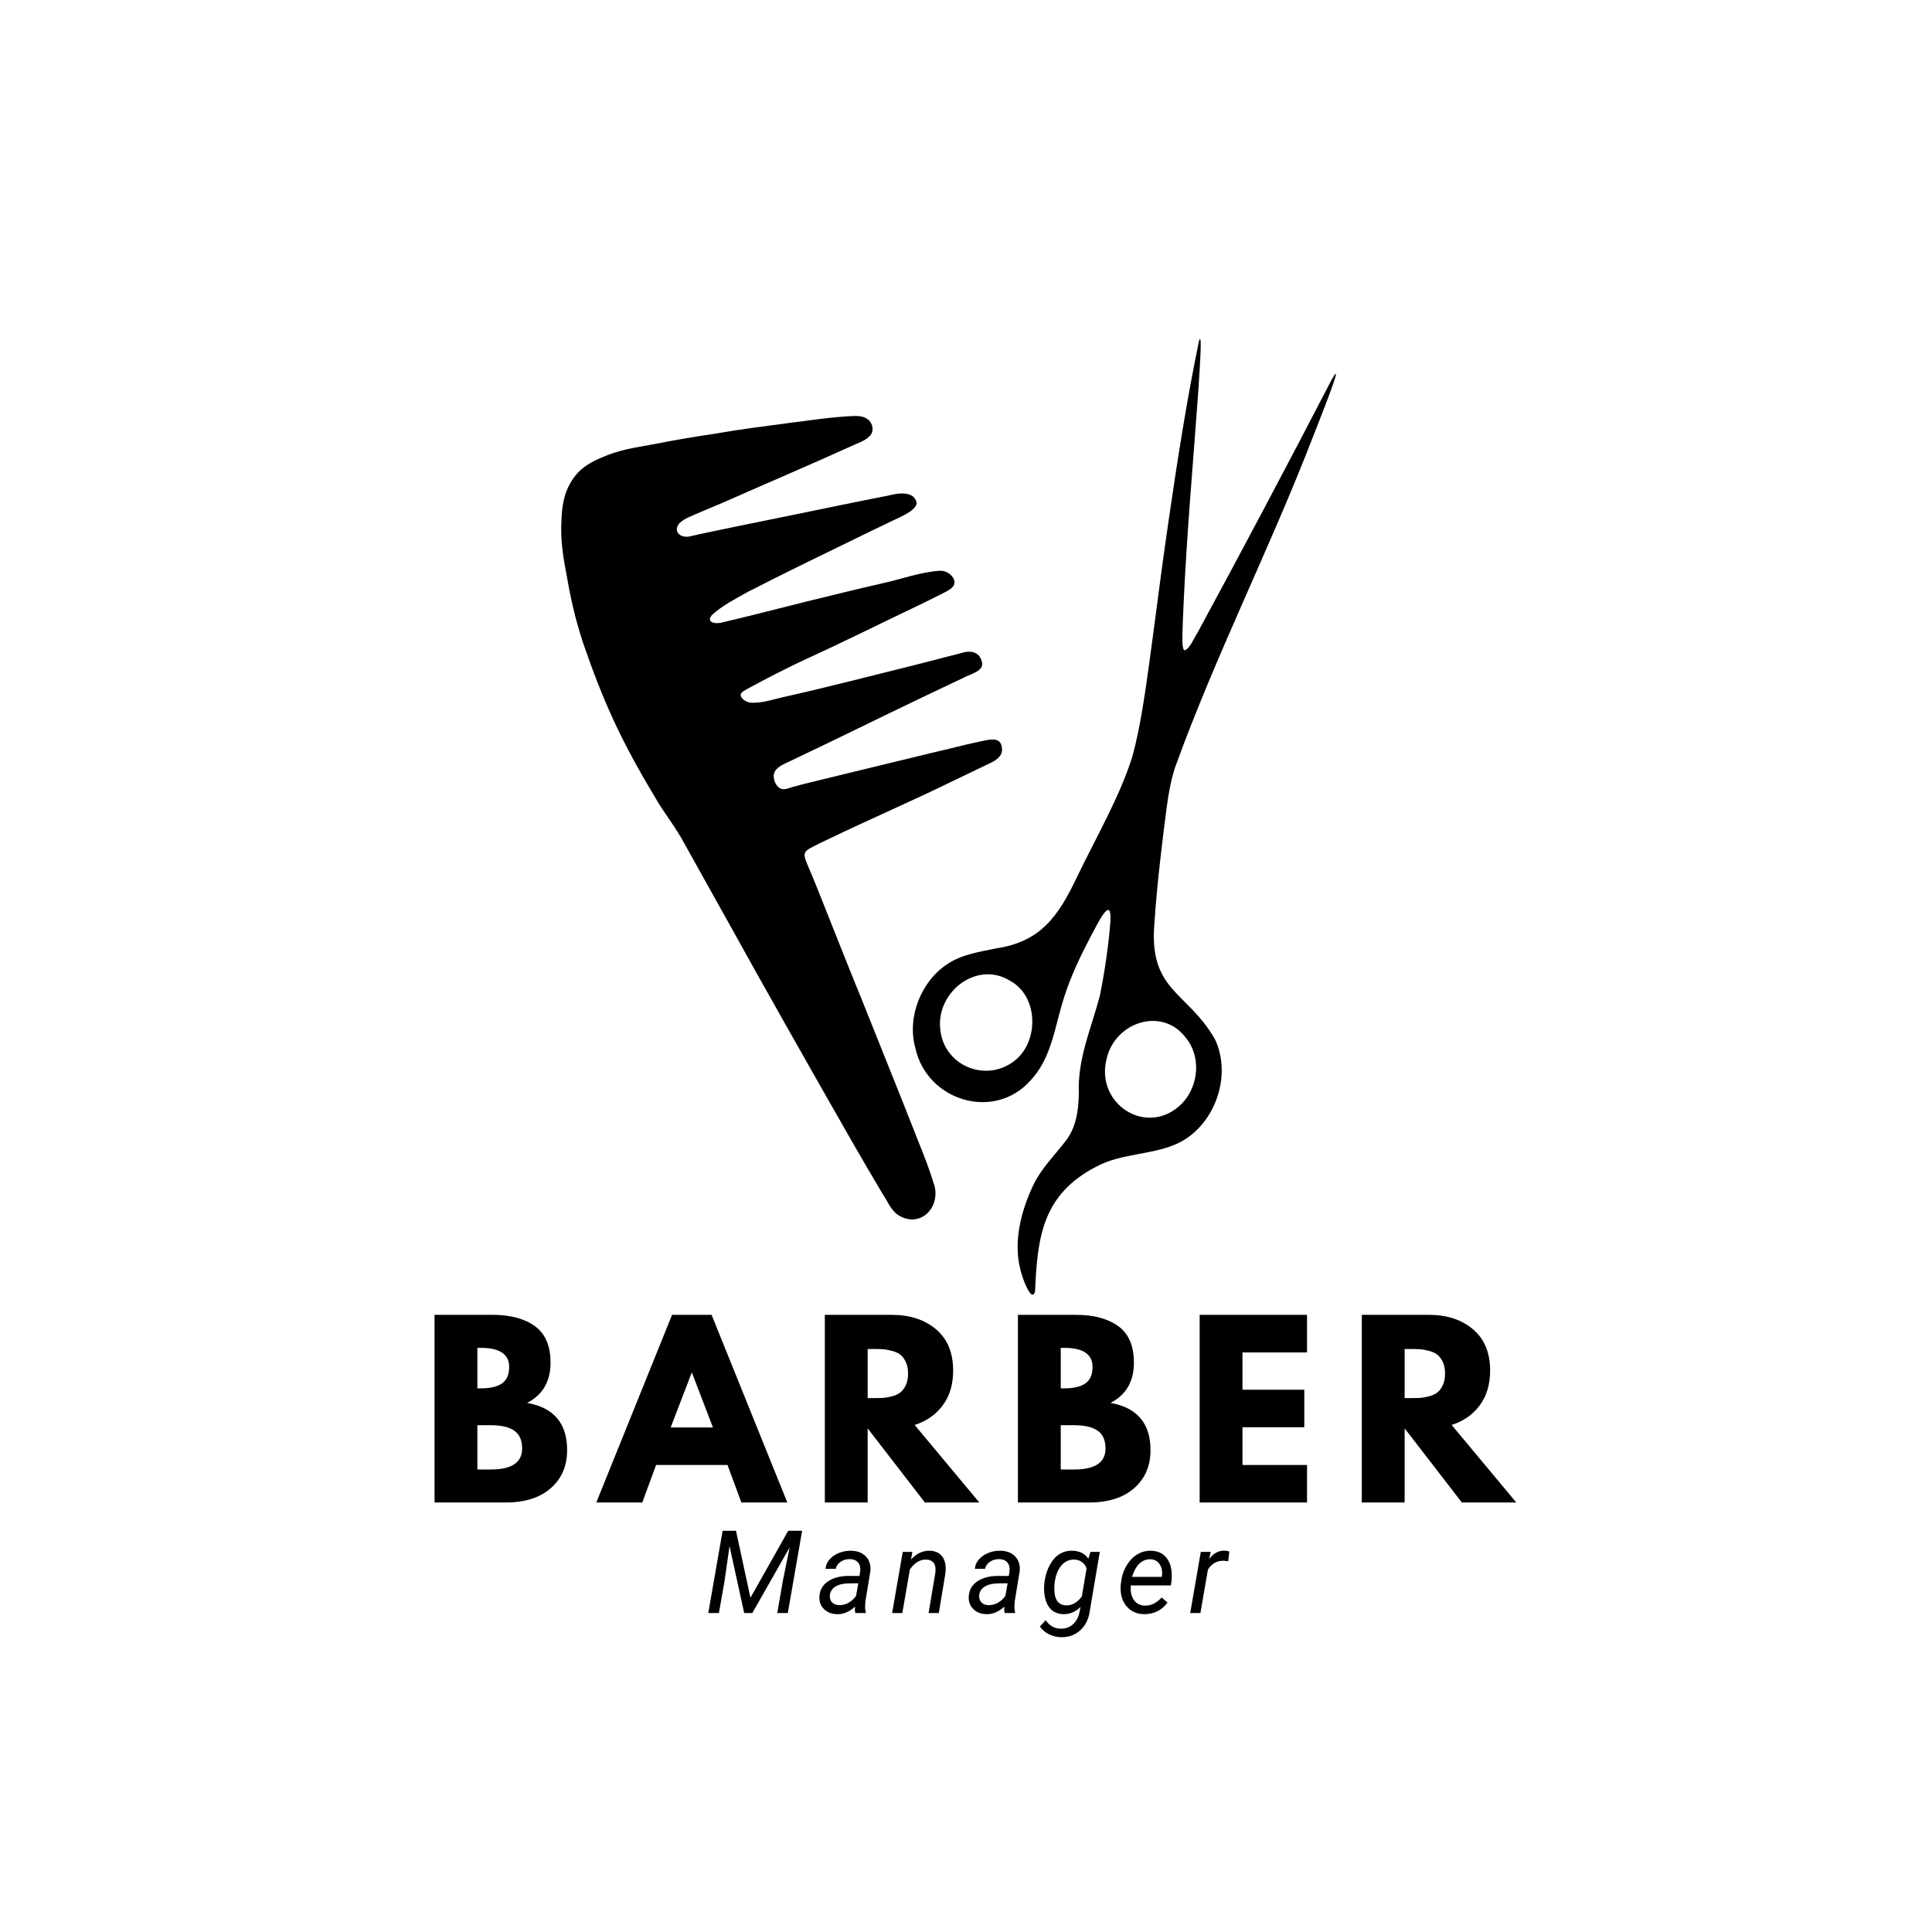 <svg xmlns="http://www.w3.org/2000/svg" xmlns:xlink="http://www.w3.org/1999/xlink" width="500" zoomAndPan="magnify" viewBox="0 0 375 375" height="500" preserveAspectRatio="xMidYMid meet" version="1.0"><defs><g/><clipPath id="66b1f7ae19"><path d="M 177 65 L 260 65 L 260 252 L 177 252 Z M 177 65 " clip-rule="nonzero"/></clipPath><clipPath id="b8cfa488d2"><path d="M 124.809 130.43 L 251.934 52.234 L 327.379 174.887 L 200.254 253.082 Z M 124.809 130.43 " clip-rule="nonzero"/></clipPath><clipPath id="e5a999e359"><path d="M 124.809 130.43 L 251.934 52.234 L 327.379 174.887 L 200.254 253.082 Z M 124.809 130.43 " clip-rule="nonzero"/></clipPath><clipPath id="91420f19c5"><path d="M 124.809 130.43 L 251.934 52.234 L 327.379 174.887 L 200.254 253.082 Z M 124.809 130.43 " clip-rule="nonzero"/></clipPath><clipPath id="b88b758b0d"><path d="M 79 67 L 220 67 L 220 239 L 79 239 Z M 79 67 " clip-rule="nonzero"/></clipPath><clipPath id="653f4a9094"><path d="M 117.285 67.379 L 219.465 94.621 L 181.215 238.109 L 79.031 210.867 Z M 117.285 67.379 " clip-rule="nonzero"/></clipPath><clipPath id="9da146e392"><path d="M 29 13 L 116 13 L 116 170 L 29 170 Z M 29 13 " clip-rule="nonzero"/></clipPath><clipPath id="efe4c58569"><path d="M 38.285 0.379 L 140.465 27.621 L 102.215 171.109 L 0.031 143.867 Z M 38.285 0.379 " clip-rule="nonzero"/></clipPath><clipPath id="329acf7d39"><path d="M 140.215 27.555 L 38.035 0.312 L -0.219 143.801 L 101.965 171.043 Z M 140.215 27.555 " clip-rule="nonzero"/></clipPath><clipPath id="0ce019cc52"><path d="M 140.215 27.555 L 38.035 0.312 L -0.219 143.801 L 101.965 171.043 Z M 140.215 27.555 " clip-rule="nonzero"/></clipPath><clipPath id="f8736f6a5d"><rect x="0" width="141" y="0" height="172"/></clipPath></defs><g fill="#000000" fill-opacity="1"><g transform="translate(81.704, 291.633)"><g><path d="M 2.641 -36.422 L 13.953 -36.422 C 17.359 -36.422 20.078 -35.691 22.109 -34.234 C 24.141 -32.773 25.156 -30.41 25.156 -27.141 C 25.156 -23.492 23.641 -20.891 20.609 -19.328 C 25.785 -18.422 28.375 -15.363 28.375 -10.156 C 28.375 -7.094 27.316 -4.633 25.203 -2.781 C 23.086 -0.926 20.176 0 16.469 0 L 2.641 0 Z M 10.953 -22.156 L 11.609 -22.156 C 13.461 -22.156 14.844 -22.477 15.75 -23.125 C 16.664 -23.77 17.125 -24.832 17.125 -26.312 C 17.125 -28.781 15.285 -30.016 11.609 -30.016 L 10.953 -30.016 Z M 10.953 -6.406 L 13.547 -6.406 C 17.609 -6.406 19.641 -7.758 19.641 -10.469 C 19.641 -12.082 19.129 -13.238 18.109 -13.938 C 17.098 -14.645 15.578 -15 13.547 -15 L 10.953 -15 Z M 10.953 -6.406 "/></g></g></g><g fill="#000000" fill-opacity="1"><g transform="translate(116.976, 291.633)"><g><path d="M 21.141 -36.422 L 35.844 0 L 26.922 0 L 24.234 -7.281 L 10.375 -7.281 L 7.688 0 L -1.234 0 L 13.469 -36.422 Z M 21.406 -14.562 L 17.344 -25.156 L 17.266 -25.156 L 13.203 -14.562 Z M 21.406 -14.562 "/></g></g></g><g fill="#000000" fill-opacity="1"><g transform="translate(157.458, 291.633)"><g><path d="M 2.641 -36.422 L 15.672 -36.422 C 19.172 -36.422 22.023 -35.484 24.234 -33.609 C 26.441 -31.742 27.547 -29.07 27.547 -25.594 C 27.547 -22.914 26.875 -20.672 25.531 -18.859 C 24.195 -17.055 22.379 -15.785 20.078 -15.047 L 32.625 0 L 22.062 0 L 10.953 -14.391 L 10.953 0 L 2.641 0 Z M 10.953 -20.266 L 11.922 -20.266 C 12.68 -20.266 13.328 -20.273 13.859 -20.297 C 14.391 -20.328 14.992 -20.43 15.672 -20.609 C 16.348 -20.785 16.891 -21.035 17.297 -21.359 C 17.711 -21.68 18.066 -22.148 18.359 -22.766 C 18.648 -23.391 18.797 -24.145 18.797 -25.031 C 18.797 -25.914 18.648 -26.664 18.359 -27.281 C 18.066 -27.895 17.711 -28.363 17.297 -28.688 C 16.891 -29.008 16.348 -29.258 15.672 -29.438 C 14.992 -29.613 14.391 -29.719 13.859 -29.75 C 13.328 -29.781 12.68 -29.797 11.922 -29.797 L 10.953 -29.797 Z M 10.953 -20.266 "/></g></g></g><g fill="#000000" fill-opacity="1"><g transform="translate(194.937, 291.633)"><g><path d="M 2.641 -36.422 L 13.953 -36.422 C 17.359 -36.422 20.078 -35.691 22.109 -34.234 C 24.141 -32.773 25.156 -30.41 25.156 -27.141 C 25.156 -23.492 23.641 -20.891 20.609 -19.328 C 25.785 -18.422 28.375 -15.363 28.375 -10.156 C 28.375 -7.094 27.316 -4.633 25.203 -2.781 C 23.086 -0.926 20.176 0 16.469 0 L 2.641 0 Z M 10.953 -22.156 L 11.609 -22.156 C 13.461 -22.156 14.844 -22.477 15.75 -23.125 C 16.664 -23.77 17.125 -24.832 17.125 -26.312 C 17.125 -28.781 15.285 -30.016 11.609 -30.016 L 10.953 -30.016 Z M 10.953 -6.406 L 13.547 -6.406 C 17.609 -6.406 19.641 -7.758 19.641 -10.469 C 19.641 -12.082 19.129 -13.238 18.109 -13.938 C 17.098 -14.645 15.578 -15 13.547 -15 L 10.953 -15 Z M 10.953 -6.406 "/></g></g></g><g fill="#000000" fill-opacity="1"><g transform="translate(230.21, 291.633)"><g><path d="M 23.484 -36.422 L 23.484 -29.125 L 10.953 -29.125 L 10.953 -21.891 L 22.953 -21.891 L 22.953 -14.609 L 10.953 -14.609 L 10.953 -7.281 L 23.484 -7.281 L 23.484 0 L 2.641 0 L 2.641 -36.422 Z M 23.484 -36.422 "/></g></g></g><g fill="#000000" fill-opacity="1"><g transform="translate(261.686, 291.633)"><g><path d="M 2.641 -36.422 L 15.672 -36.422 C 19.172 -36.422 22.023 -35.484 24.234 -33.609 C 26.441 -31.742 27.547 -29.07 27.547 -25.594 C 27.547 -22.914 26.875 -20.672 25.531 -18.859 C 24.195 -17.055 22.379 -15.785 20.078 -15.047 L 32.625 0 L 22.062 0 L 10.953 -14.391 L 10.953 0 L 2.641 0 Z M 10.953 -20.266 L 11.922 -20.266 C 12.68 -20.266 13.328 -20.273 13.859 -20.297 C 14.391 -20.328 14.992 -20.43 15.672 -20.609 C 16.348 -20.785 16.891 -21.035 17.297 -21.359 C 17.711 -21.68 18.066 -22.148 18.359 -22.766 C 18.648 -23.391 18.797 -24.145 18.797 -25.031 C 18.797 -25.914 18.648 -26.664 18.359 -27.281 C 18.066 -27.895 17.711 -28.363 17.297 -28.688 C 16.891 -29.008 16.348 -29.258 15.672 -29.438 C 14.992 -29.613 14.391 -29.719 13.859 -29.75 C 13.328 -29.781 12.68 -29.797 11.922 -29.797 L 10.953 -29.797 Z M 10.953 -20.266 "/></g></g></g><g fill="#000000" fill-opacity="1"><g transform="translate(136.836, 313.09)"><g><path d="M 6.016 -15.969 L 8.828 -2.969 L 16.156 -15.969 L 18.859 -15.969 L 16.078 0 L 14.031 0 L 15.125 -6.312 L 16.438 -12.75 L 9.188 0 L 7.609 0 L 4.766 -13 L 3.781 -6.109 L 2.703 0 L 0.641 0 L 3.422 -15.969 Z M 6.016 -15.969 "/></g></g></g><g fill="#000000" fill-opacity="1"><g transform="translate(158.405, 313.09)"><g><path d="M 7.609 0 C 7.555 -0.207 7.531 -0.414 7.531 -0.625 L 7.562 -1.25 C 6.469 -0.238 5.312 0.25 4.094 0.219 C 3.039 0.207 2.188 -0.117 1.531 -0.766 C 0.883 -1.422 0.586 -2.234 0.641 -3.203 C 0.711 -4.461 1.266 -5.441 2.297 -6.141 C 3.328 -6.848 4.68 -7.203 6.359 -7.203 L 8.422 -7.203 L 8.562 -8.141 C 8.633 -8.848 8.492 -9.406 8.141 -9.812 C 7.797 -10.227 7.273 -10.445 6.578 -10.469 C 5.898 -10.477 5.301 -10.312 4.781 -9.969 C 4.258 -9.625 3.938 -9.164 3.812 -8.594 L 1.828 -8.578 C 1.891 -9.273 2.156 -9.891 2.625 -10.422 C 3.102 -10.961 3.711 -11.379 4.453 -11.672 C 5.203 -11.973 5.977 -12.113 6.781 -12.094 C 8.02 -12.07 8.984 -11.695 9.672 -10.969 C 10.359 -10.25 10.645 -9.297 10.531 -8.109 L 9.562 -2.234 L 9.516 -1.375 C 9.492 -0.977 9.535 -0.582 9.641 -0.188 L 9.625 0 Z M 4.484 -1.531 C 5.117 -1.52 5.719 -1.672 6.281 -1.984 C 6.852 -2.305 7.344 -2.75 7.75 -3.312 L 8.188 -5.766 L 6.688 -5.766 C 5.438 -5.766 4.477 -5.566 3.812 -5.172 C 3.145 -4.773 2.766 -4.219 2.672 -3.5 C 2.609 -2.945 2.738 -2.484 3.062 -2.109 C 3.383 -1.742 3.859 -1.551 4.484 -1.531 Z M 4.484 -1.531 "/></g></g></g><g fill="#000000" fill-opacity="1"><g transform="translate(172.815, 313.09)"><g><path d="M 4.281 -11.875 L 4 -10.375 C 5.062 -11.551 6.273 -12.125 7.641 -12.094 C 8.754 -12.062 9.578 -11.672 10.109 -10.922 C 10.648 -10.18 10.848 -9.133 10.703 -7.781 L 9.406 0 L 7.422 0 L 8.734 -7.812 C 8.773 -8.164 8.781 -8.5 8.75 -8.812 C 8.625 -9.832 8.02 -10.352 6.938 -10.375 C 5.738 -10.395 4.691 -9.758 3.797 -8.469 L 2.328 0 L 0.344 0 L 2.406 -11.875 Z M 4.281 -11.875 "/></g></g></g><g fill="#000000" fill-opacity="1"><g transform="translate(187.389, 313.09)"><g><path d="M 7.609 0 C 7.555 -0.207 7.531 -0.414 7.531 -0.625 L 7.562 -1.25 C 6.469 -0.238 5.312 0.25 4.094 0.219 C 3.039 0.207 2.188 -0.117 1.531 -0.766 C 0.883 -1.422 0.586 -2.234 0.641 -3.203 C 0.711 -4.461 1.266 -5.441 2.297 -6.141 C 3.328 -6.848 4.68 -7.203 6.359 -7.203 L 8.422 -7.203 L 8.562 -8.141 C 8.633 -8.848 8.492 -9.406 8.141 -9.812 C 7.797 -10.227 7.273 -10.445 6.578 -10.469 C 5.898 -10.477 5.301 -10.312 4.781 -9.969 C 4.258 -9.625 3.938 -9.164 3.812 -8.594 L 1.828 -8.578 C 1.891 -9.273 2.156 -9.891 2.625 -10.422 C 3.102 -10.961 3.711 -11.379 4.453 -11.672 C 5.203 -11.973 5.977 -12.113 6.781 -12.094 C 8.02 -12.07 8.984 -11.695 9.672 -10.969 C 10.359 -10.25 10.645 -9.297 10.531 -8.109 L 9.562 -2.234 L 9.516 -1.375 C 9.492 -0.977 9.535 -0.582 9.641 -0.188 L 9.625 0 Z M 4.484 -1.531 C 5.117 -1.52 5.719 -1.672 6.281 -1.984 C 6.852 -2.305 7.344 -2.75 7.75 -3.312 L 8.188 -5.766 L 6.688 -5.766 C 5.438 -5.766 4.477 -5.566 3.812 -5.172 C 3.145 -4.773 2.766 -4.219 2.672 -3.5 C 2.609 -2.945 2.738 -2.484 3.062 -2.109 C 3.383 -1.742 3.859 -1.551 4.484 -1.531 Z M 4.484 -1.531 "/></g></g></g><g fill="#000000" fill-opacity="1"><g transform="translate(201.799, 313.09)"><g><path d="M 0.922 -5.953 C 1.098 -7.254 1.445 -8.379 1.969 -9.328 C 2.488 -10.285 3.125 -10.992 3.875 -11.453 C 4.625 -11.91 5.445 -12.125 6.344 -12.094 C 7.719 -12.07 8.754 -11.555 9.453 -10.547 L 9.859 -11.875 L 11.672 -11.875 L 9.703 -0.25 C 9.484 1.258 8.863 2.469 7.844 3.375 C 6.832 4.289 5.582 4.727 4.094 4.688 C 3.289 4.664 2.52 4.473 1.781 4.109 C 1.051 3.742 0.473 3.242 0.047 2.609 L 1.172 1.391 C 1.891 2.453 2.836 3 4.016 3.031 C 4.961 3.062 5.758 2.797 6.406 2.234 C 7.062 1.68 7.5 0.895 7.719 -0.125 L 7.938 -1.188 C 6.969 -0.219 5.836 0.25 4.547 0.219 C 3.805 0.195 3.16 0 2.609 -0.375 C 2.066 -0.75 1.645 -1.289 1.344 -2 C 1.051 -2.719 0.891 -3.52 0.859 -4.406 C 0.836 -4.832 0.859 -5.348 0.922 -5.953 Z M 2.844 -4.828 C 2.82 -3.785 3 -2.973 3.375 -2.391 C 3.758 -1.816 4.344 -1.516 5.125 -1.484 C 6.312 -1.461 7.332 -2.047 8.188 -3.234 L 9.109 -8.688 C 8.672 -9.77 7.879 -10.332 6.734 -10.375 C 5.66 -10.406 4.773 -9.969 4.078 -9.062 C 3.391 -8.156 2.984 -6.93 2.859 -5.391 Z M 2.844 -4.828 "/></g></g></g><g fill="#000000" fill-opacity="1"><g transform="translate(216.581, 313.09)"><g><path d="M 5.469 0.219 C 4 0.188 2.844 -0.352 2 -1.406 C 1.164 -2.469 0.816 -3.828 0.953 -5.484 L 1.016 -5.953 C 1.141 -7.129 1.488 -8.203 2.062 -9.172 C 2.633 -10.148 3.332 -10.883 4.156 -11.375 C 4.977 -11.875 5.867 -12.113 6.828 -12.094 C 8.055 -12.062 9.016 -11.656 9.703 -10.875 C 10.398 -10.094 10.781 -9.031 10.844 -7.688 C 10.875 -7.219 10.863 -6.742 10.812 -6.266 L 10.688 -5.359 L 2.922 -5.359 C 2.797 -4.273 2.973 -3.359 3.453 -2.609 C 3.941 -1.859 4.672 -1.469 5.641 -1.438 C 6.805 -1.406 7.891 -1.93 8.891 -3.016 L 10.031 -2.047 C 9.531 -1.328 8.883 -0.766 8.094 -0.359 C 7.312 0.035 6.438 0.227 5.469 0.219 Z M 6.734 -10.438 C 5.91 -10.457 5.191 -10.176 4.578 -9.594 C 3.973 -9.02 3.492 -8.16 3.141 -7.016 L 8.906 -7.016 L 8.953 -7.188 C 9.066 -8.102 8.914 -8.867 8.5 -9.484 C 8.094 -10.098 7.504 -10.414 6.734 -10.438 Z M 6.734 -10.438 "/></g></g></g><g fill="#000000" fill-opacity="1"><g transform="translate(230.673, 313.09)"><g><path d="M 7.719 -10.062 L 6.797 -10.156 C 5.516 -10.156 4.508 -9.582 3.781 -8.438 L 2.328 0 L 0.344 0 L 2.406 -11.875 L 4.328 -11.875 L 4.031 -10.5 C 4.863 -11.602 5.852 -12.141 7 -12.109 C 7.238 -12.109 7.551 -12.055 7.938 -11.953 Z M 7.719 -10.062 "/></g></g></g><g clip-path="url(#66b1f7ae19)"><g clip-path="url(#b8cfa488d2)"><g clip-path="url(#e5a999e359)"><g clip-path="url(#91420f19c5)"><path fill="#000000" d="M 235.789 201.652 C 230.418 192.348 222.84 192.355 224.094 178.926 C 224.535 171.973 225.648 162.816 226.465 156.641 C 226.824 153.969 227.254 151.527 228.086 148.941 C 236 127.062 246.293 106.922 254.871 84.719 C 255.711 82.523 261.59 67.984 258.312 74 C 249.863 90.305 241.234 106.586 232.469 122.75 C 231.742 123.848 230.988 125.895 229.949 126.227 C 229.668 126.18 229.531 125.551 229.504 124.465 C 229.469 122.387 229.648 119.621 229.727 117.379 C 230.363 103.309 231.559 90.223 232.574 76.109 C 232.801 72.445 233.465 63.594 232.699 66.305 C 230.309 77.832 228.457 89.82 226.75 101.582 C 225.324 111.25 224.43 118.867 223.129 128.281 C 222.262 134.469 221.375 141.129 219.754 146.969 C 217.223 154.879 212.914 162.207 209.027 170.266 C 205.324 178.047 201.906 182.762 193.379 184.082 C 190.109 184.742 186.621 185.273 183.879 187.133 C 178.816 190.438 175.992 197.379 177.672 203.422 C 179.895 213.656 192.957 217.695 200.047 209.691 C 204.168 205.262 204.68 199.367 206.531 193.605 C 207.84 189.465 209.746 185.488 211.758 181.672 C 212.766 179.879 215.758 173.391 215.539 178.617 C 215.234 183.16 214.406 188.77 213.453 193.387 C 211.883 199.355 209.129 205.551 209.402 212.055 C 209.359 215.492 208.918 218.902 206.723 221.613 C 204.727 224.203 202.086 226.844 200.598 229.949 C 198.199 234.957 196.652 241 198.051 246.391 C 198.406 248.113 200.281 253.066 200.906 250.656 C 201.348 240.121 202.352 231.883 212.695 226.496 C 217.809 223.668 224.328 224.27 229.285 221.578 C 235.98 217.906 239.074 208.684 235.855 201.789 Z M 197.18 205.688 C 191.547 210.41 182.922 206.887 182.473 199.426 C 181.926 192.375 189.688 186.441 196.047 190.363 C 201.48 193.301 201.672 201.727 197.297 205.586 Z M 229.516 214.09 C 222.836 220.973 212.414 214.359 214.828 205.367 C 216.562 198.305 225.605 195.406 230.152 201.41 C 233.125 204.961 232.695 210.594 229.621 213.973 Z M 229.516 214.09 " fill-opacity="1" fill-rule="nonzero"/></g></g></g></g><g clip-path="url(#b88b758b0d)"><g clip-path="url(#653f4a9094)"><g transform="matrix(1, 0, 0, 1, 79, 67)"><g clip-path="url(#f8736f6a5d)"><g clip-path="url(#9da146e392)"><g clip-path="url(#efe4c58569)"><g clip-path="url(#329acf7d39)"><g clip-path="url(#0ce019cc52)"><path fill="#000000" d="M 98.355 169.688 C 101.762 169.375 103.406 165.555 102.172 162.543 C 101.102 158.918 99.508 155.297 98.23 151.969 C 95.07 143.906 91.781 135.863 88.566 127.746 C 85.562 120.422 82.535 112.699 79.586 105.297 C 78.984 103.781 78.32 102.234 77.688 100.742 C 77.352 99.941 77.117 99.301 77.188 98.809 C 77.25 98.242 77.746 97.875 78.625 97.43 C 79.531 96.949 80.672 96.398 81.781 95.879 C 90 91.922 98.145 88.434 106.531 84.316 C 108.715 83.262 110.945 82.191 113.02 81.203 C 114.195 80.656 115.578 79.852 115.488 78.391 C 115.371 75.68 112.809 76.641 111.043 76.965 C 107.938 77.609 105.203 78.383 102.152 79.062 C 94.145 80.973 86.52 82.871 78.641 84.773 C 77.23 85.121 76.074 85.398 74.793 85.773 C 73.953 85.996 73.125 86.453 72.348 85.969 C 71.68 85.555 71.312 84.781 71.207 84.027 C 70.871 82.105 73.031 81.391 74.434 80.699 C 82.719 76.789 90.723 72.801 99.059 68.816 C 102.016 67.414 104.973 65.98 107.949 64.59 C 109.152 63.863 111.711 63.418 111.652 61.801 C 111.289 59.551 109.543 59.117 107.516 59.777 C 104.305 60.574 101.672 61.309 98.688 62.047 C 90.75 64.012 81.719 66.359 73.801 68.137 C 71.473 68.602 68.934 69.598 66.523 69.367 C 65.566 69.16 64.734 68.438 64.758 67.875 C 64.758 67.398 65.469 67.039 66.492 66.477 C 69.348 64.91 74.656 62.203 77.273 61.008 C 84.695 57.629 91.941 53.996 99.258 50.512 C 100.602 49.871 102.043 49.152 103.422 48.453 C 104.648 47.777 106.688 47.137 106.199 45.551 C 105.828 44.531 104.648 43.758 103.523 43.781 C 99.664 44.012 96.215 45.352 92.398 46.191 C 89.367 46.906 86.172 47.625 83.195 48.375 C 76.031 50.074 68.152 52.191 60.867 53.895 C 59.305 54.152 58.121 53.562 59.211 52.352 C 61.113 50.566 64.039 49.074 66.195 47.867 C 73.574 44.062 81.027 40.484 88.449 36.867 C 89.816 36.188 91.48 35.398 92.957 34.699 C 94.613 33.773 98.789 32.387 98.922 30.637 C 98.469 28.207 95.348 28.691 93.402 29.195 C 90.629 29.75 87.016 30.438 84.172 31.043 C 77.625 32.418 70.48 33.844 63.816 35.211 C 61.289 35.727 56.66 36.688 55.109 37.062 C 54.016 37.426 52.363 37.035 52.363 35.648 C 52.551 34.113 54.625 33.457 55.91 32.848 C 58.297 31.809 60.695 30.855 63.082 29.789 C 70.746 26.395 78.449 23.137 86.125 19.641 C 87.379 19.035 88.812 18.656 89.797 17.645 C 90.723 16.738 90.457 15.191 89.473 14.426 C 88.738 13.828 87.812 13.719 86.699 13.746 C 82.566 13.906 77.887 14.641 73.965 15.125 C 69.285 15.746 64.609 16.328 59.809 17.176 C 55.848 17.77 52.48 18.316 48.352 19.133 C 43.988 19.969 41.453 20.195 37.727 21.828 C 34.902 23.004 33.004 24.406 31.66 26.852 C 30.418 28.953 30.051 31.527 29.977 34.008 C 29.797 37.117 30.129 39.996 30.688 43.043 C 31.746 49.059 32.457 52.477 34.188 57.832 C 38.055 69 41.352 76.441 48.07 87.625 C 49.699 90.508 51.527 92.723 53.203 95.594 C 56.66 101.738 59.891 107.641 63.367 113.816 C 67.91 122.086 79.305 142.234 86.582 154.934 C 88.836 158.816 90.406 161.555 92.199 164.543 C 93.148 165.945 93.676 167.398 94.949 168.566 C 95.844 169.262 97.008 169.719 98.164 169.695 Z M 98.355 169.688 " fill-opacity="1" fill-rule="nonzero"/></g></g></g></g></g></g></g></g></svg>